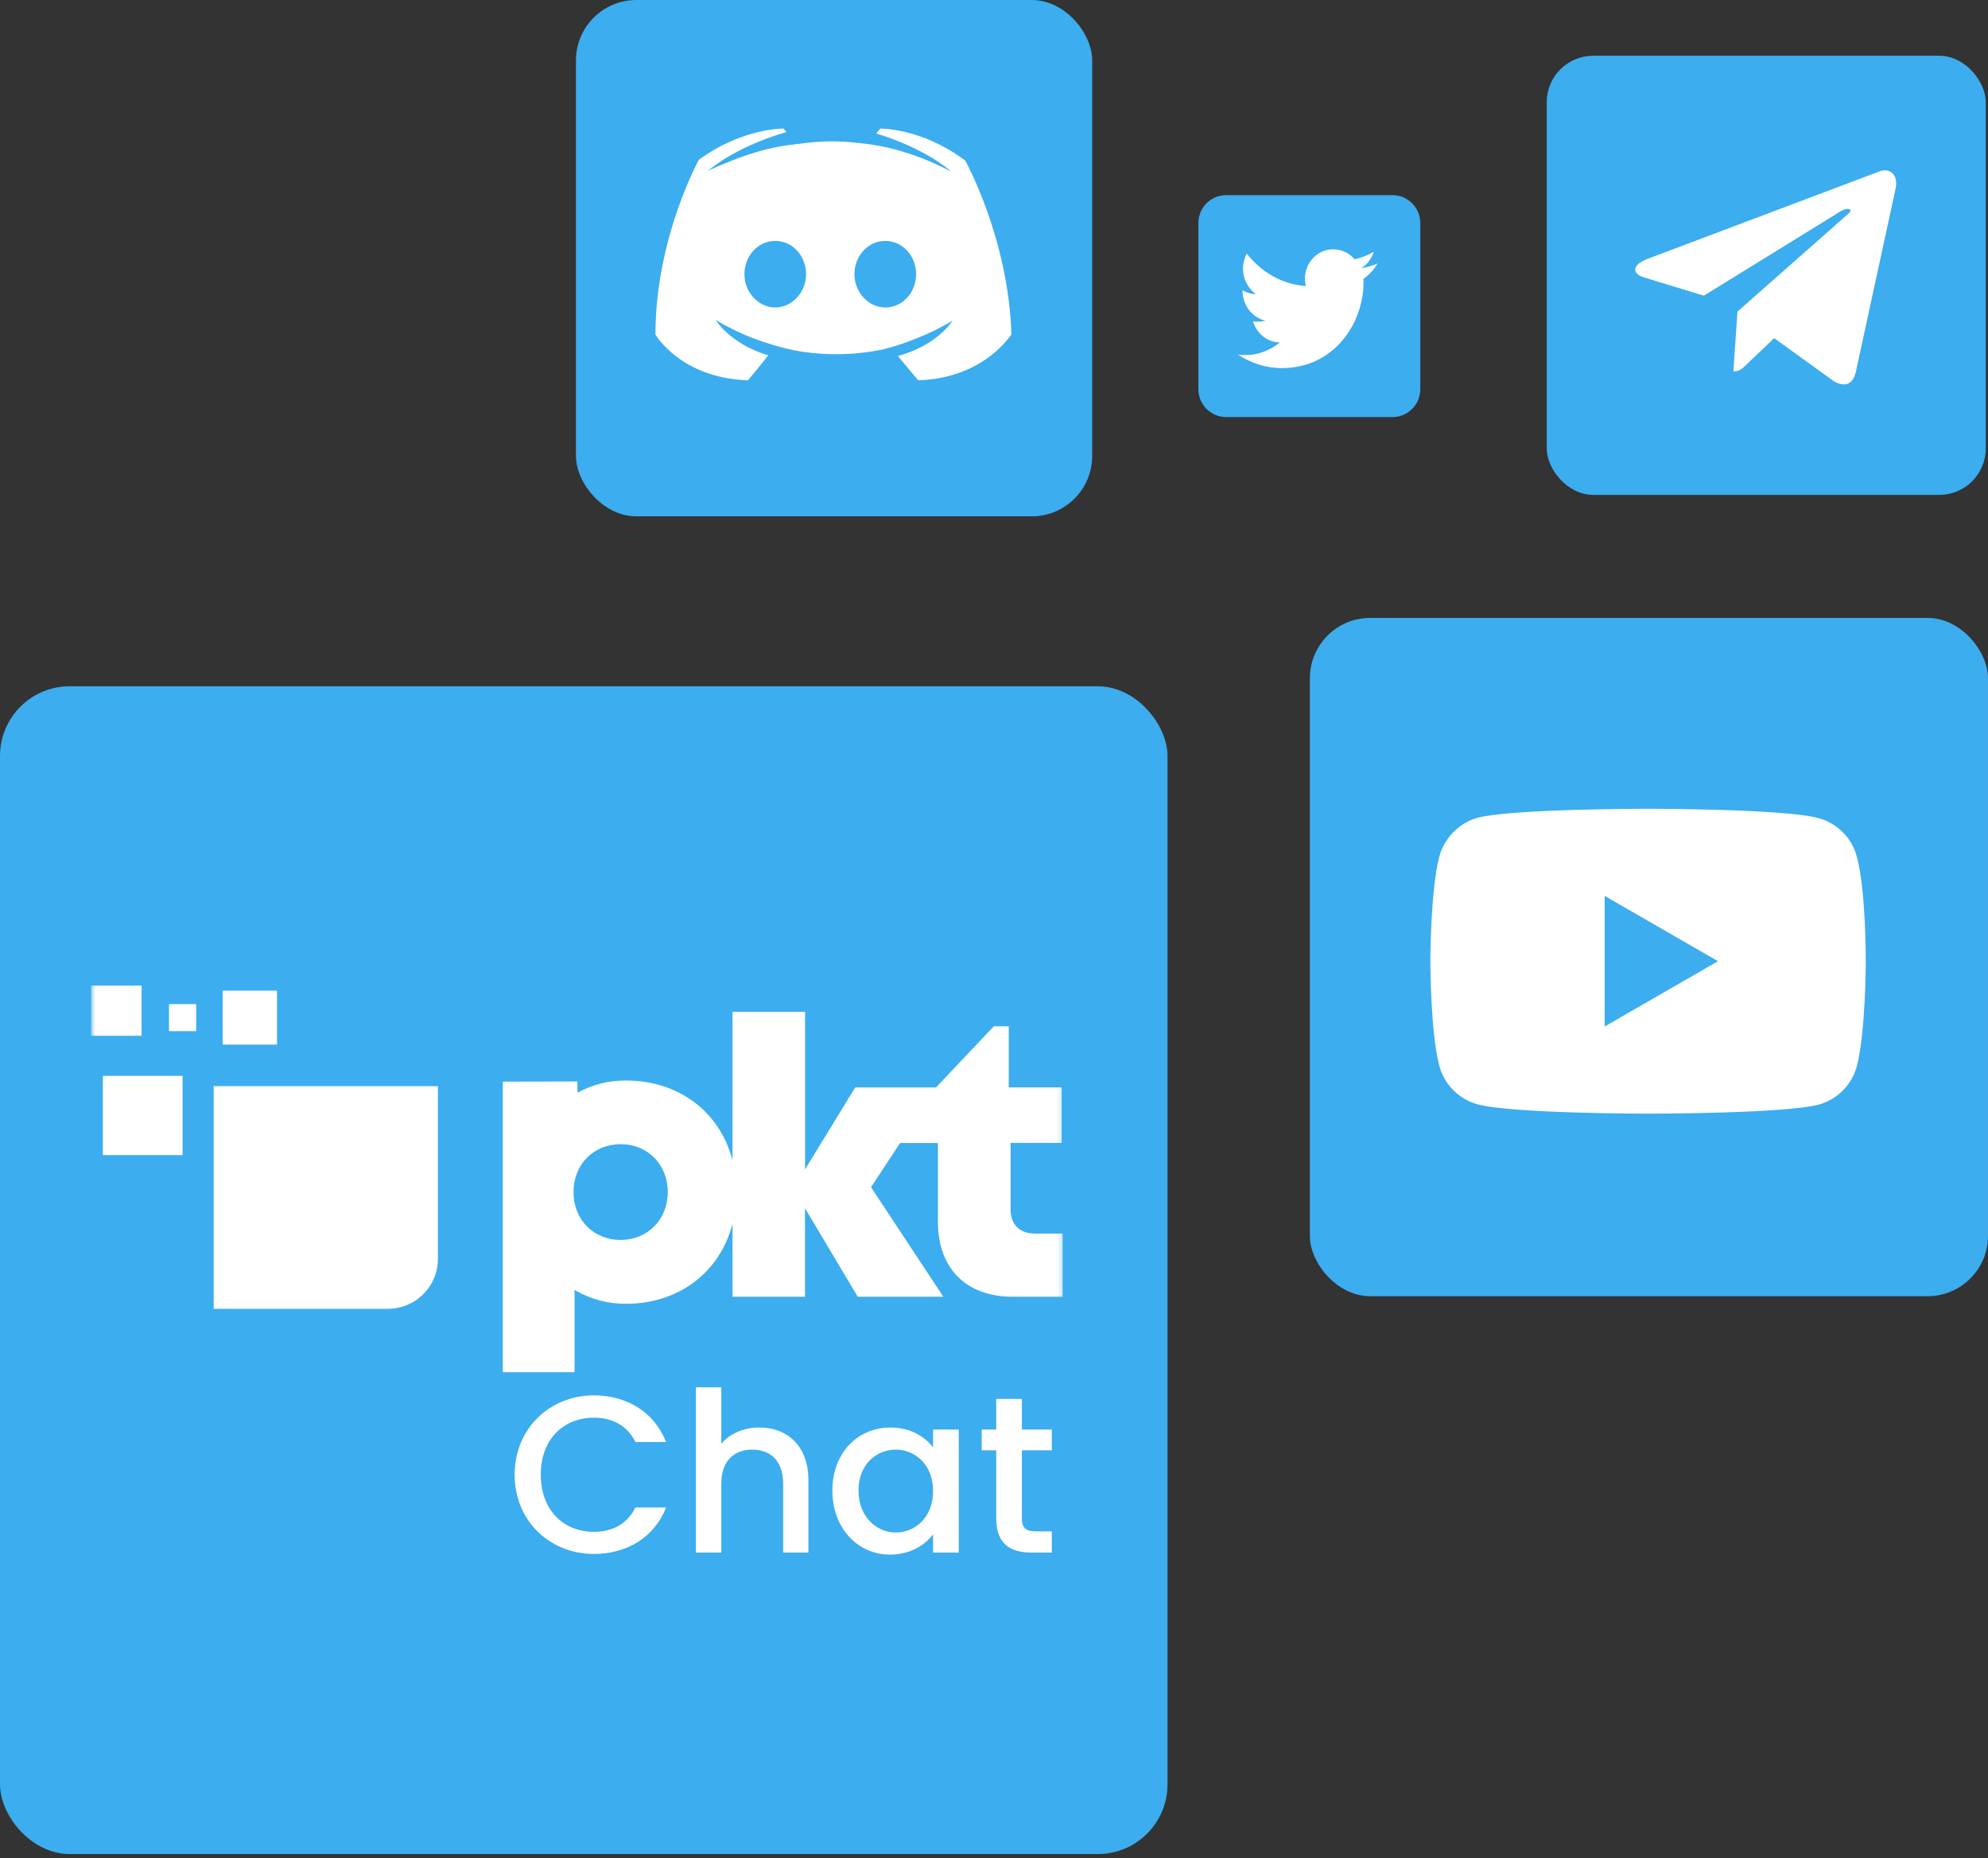 <svg width="428" height="400" viewBox="0 0 428 400" fill="none" xmlns="http://www.w3.org/2000/svg">
<rect x="0" y="0" width="428" height="400" fill="#333333" stroke="none"/>
<path d="M258 48C258 44.686 260.686 42 264 42H299.778C303.092 42 305.778 44.686 305.778 48V83.778C305.778 87.092 303.092 89.778 299.778 89.778H264C260.686 89.778 258 87.092 258 83.778V48Z" fill="#3CADEF"/>
<mask id="mask0_1111_3098" style="mask-type:alpha" maskUnits="userSpaceOnUse" x="263" y="47" width="38" height="38">
<rect x="263.083" y="47.421" width="37.492" height="37.492" fill="#C4C4C4"/>
</mask>
<g mask="url(#mask0_1111_3098)">
<path d="M296.598 56.703C295.792 58.026 294.775 59.141 293.549 60.046V60.847C293.549 69.448 287.345 79.233 275.954 79.233C272.484 79.233 269.225 78.119 266.491 76.308C266.912 76.413 267.402 76.413 267.928 76.413C270.767 76.517 273.431 75.403 275.569 73.697C272.8 73.697 270.557 71.781 269.751 69.135C270.066 69.239 270.451 69.239 270.872 69.239C271.468 69.239 271.994 69.135 272.484 69.03C269.645 68.438 267.507 65.722 267.507 62.588V62.484C268.419 63.006 269.33 63.285 270.346 63.285C268.734 62.066 267.613 60.151 267.613 57.818C267.613 56.703 267.928 55.484 268.419 54.579C271.468 58.514 276.059 61.265 281.141 61.544C281.036 61.021 280.931 60.534 280.931 60.011C280.931 56.494 283.7 53.569 287.135 53.674C288.852 53.674 290.499 54.474 291.621 55.798C293.058 55.484 294.355 54.997 295.792 54.196C295.266 55.728 294.355 56.912 293.058 57.748C294.285 57.504 295.476 57.225 296.598 56.703Z" fill="white"/>
</g>
<rect x="124" width="111.136" height="111.136" rx="13" fill="#3CADEF"/>
<mask id="mask1_1111_3098" style="mask-type:alpha" maskUnits="userSpaceOnUse" x="135" y="11" width="89" height="89">
<rect x="135.823" y="11.822" width="87.209" height="87.209" fill="#C4C4C4"/>
</mask>
<g mask="url(#mask1_1111_3098)">
<path d="M207.789 34.543C198.436 27.529 189.535 27.678 189.535 27.678L188.63 28.723C199.341 32.006 204.47 36.633 204.772 36.931C197.983 33.349 191.345 31.409 185.16 30.812C180.483 30.215 175.958 30.364 172.035 30.961C171.583 30.961 171.281 30.961 170.979 31.111C168.716 31.26 163.134 32.155 156.195 35.14C153.781 36.035 152.423 36.782 152.272 36.931C152.574 36.633 158.005 31.707 169.32 28.424L168.716 27.678C168.716 27.678 159.815 27.529 150.462 34.394C150.462 34.394 141.108 51.258 141.108 72.003C141.108 72.003 146.539 81.405 161.022 81.853C161.022 81.853 163.436 79.017 165.397 76.48C157.402 74.092 154.233 69.167 154.083 68.869C154.083 68.869 154.837 69.317 155.893 69.913C155.893 69.913 156.044 70.063 156.195 70.063C156.345 70.212 156.647 70.212 156.798 70.361C158.458 71.257 160.117 72.003 161.626 72.6C164.341 73.644 167.509 74.689 171.13 75.435C175.958 76.331 181.69 76.629 188.027 75.585C191.044 75.137 194.212 74.092 197.531 72.749C199.794 71.854 202.358 70.66 205.074 69.018C204.923 69.317 201.604 74.391 193.307 76.629C195.268 79.017 197.682 81.853 197.682 81.853C212.014 81.405 217.595 72.003 217.746 72.003C217.143 51.258 207.789 34.543 207.789 34.543ZM166.906 66.182C163.285 66.182 160.268 62.899 160.268 59.019C160.268 55.139 163.134 51.855 166.906 51.855C170.677 51.855 173.544 55.139 173.544 59.019C173.544 62.899 170.527 66.182 166.906 66.182ZM190.591 66.182C186.97 66.182 183.953 62.899 183.953 59.019C183.953 55.139 186.82 51.855 190.591 51.855C194.363 51.855 197.229 55.139 197.229 59.019C197.229 62.899 194.363 66.182 190.591 66.182Z" fill="white"/>
</g>
<rect x="333" y="12" width="94.518" height="94.518" rx="10" fill="#3CADEF"/>
<mask id="mask2_1111_3098" style="mask-type:alpha" maskUnits="userSpaceOnUse" x="343" y="22" width="75" height="75">
<rect x="343.055" y="22.055" width="74.168" height="74.168" fill="#C4C4C4"/>
</mask>
<g mask="url(#mask2_1111_3098)">
<path d="M404.441 36.966L354.669 55.732C351.272 57.066 351.292 58.918 354.046 59.745L366.824 63.642L396.39 45.403C397.788 44.572 399.065 45.019 398.015 45.93L374.061 67.067H374.056L374.061 67.07L373.18 79.948C374.471 79.948 375.041 79.369 375.765 78.686L381.972 72.785L394.882 82.109C397.263 83.39 398.972 82.732 399.565 79.954L408.04 40.902C408.907 37.501 406.712 35.962 404.441 36.966Z" fill="white"/>
</g>
<rect x="282" y="133" width="146" height="146" rx="13" fill="#3CADEF"/>
<mask id="mask3_1111_3098" style="mask-type:alpha" maskUnits="userSpaceOnUse" x="297" y="149" width="116" height="116">
<rect x="297.532" y="149.566" width="114.566" height="114.566" fill="#C4C4C4"/>
</mask>
<g mask="url(#mask3_1111_3098)">
<path d="M399.751 184.349C398.671 180.333 395.505 177.168 391.49 176.087C384.155 174.079 354.814 174.079 354.814 174.079C354.814 174.079 325.473 174.079 318.138 176.01C314.2 177.091 310.957 180.334 309.877 184.349C307.947 191.683 307.947 206.894 307.947 206.894C307.947 206.894 307.947 222.182 309.877 229.44C310.958 233.455 314.123 236.621 318.139 237.702C325.551 239.709 354.814 239.709 354.814 239.709C354.814 239.709 384.155 239.709 391.49 237.779C395.505 236.698 398.671 233.532 399.752 229.517C401.682 222.182 401.682 206.972 401.682 206.972C401.682 206.972 401.759 191.683 399.751 184.349Z" fill="white"/>
<path d="M345.472 220.945L369.871 206.893L345.472 192.84V220.945Z" fill="#3CADEF"/>
</g>
<rect y="147.716" width="251.355" height="251.355" rx="15" fill="#3CADEF"/>
<mask id="mask4_1111_3098" style="mask-type:alpha" maskUnits="userSpaceOnUse" x="19" y="167" width="210" height="198">
<rect x="19.609" y="167.326" width="209.192" height="197.238" fill="#C4C4C4"/>
</mask>
<g mask="url(#mask4_1111_3098)">
<path d="M222.825 265.518C219.532 265.518 217.567 263.579 217.567 260.352V246.008H228.571V234.049H217.174V220.898H213.963L201.509 234.063H184.122L173.322 251.702V217.793H157.697V249.75C155.028 239.418 146.246 232.571 134.755 232.571C131.109 232.544 127.518 233.453 124.32 235.202V232.775L108.248 232.815V295.359H123.697V277.639C127.044 279.632 130.866 280.662 134.755 280.635C146.246 280.635 155.028 273.761 157.697 263.416V279.117H173.308V260.067L184.665 279.117H203.094L187.524 255.539L193.785 246.021H201.929V263.023C201.929 273.043 208.027 279.117 218.055 279.117H228.801V265.518H222.825ZM133.616 266.887C127.762 266.887 123.466 262.494 123.466 256.583C123.466 250.658 127.776 246.279 133.616 246.279C139.471 246.279 143.766 250.672 143.766 256.583C143.766 262.508 139.43 266.887 133.616 266.887Z" fill="white"/>
<path d="M39.314 231.569H22.145V248.626H39.314V231.569Z" fill="white"/>
<path d="M30.477 212.152H19.609V222.945H30.477V212.152Z" fill="white"/>
<path d="M59.639 213.224H47.931V224.843H59.639V213.224Z" fill="white"/>
<path d="M42.239 216.128H36.385V221.944H42.239V216.128Z" fill="white"/>
<path d="M94.275 233.789V270.993C94.275 272.403 93.991 273.799 93.448 275.101C92.906 276.402 92.107 277.582 91.104 278.585C90.101 279.575 88.909 280.375 87.594 280.904C86.28 281.446 84.884 281.717 83.461 281.717H46.005V233.789H94.275Z" fill="white"/>
<path d="M110.799 317.409C110.799 327.456 118.443 334.475 127.866 334.475C134.837 334.475 140.846 331.014 143.394 324.476H136.808C135.029 328.033 131.856 329.716 127.866 329.716C121.232 329.716 116.424 324.956 116.424 317.409C116.424 309.861 121.232 305.15 127.866 305.15C131.856 305.15 135.029 306.832 136.808 310.39H143.394C140.846 303.852 134.837 300.342 127.866 300.342C118.443 300.342 110.799 307.409 110.799 317.409Z" fill="white"/>
<path d="M149.809 334.187H155.29V319.38C155.29 314.524 157.934 312.024 161.972 312.024C165.962 312.024 168.607 314.524 168.607 319.38V334.187H174.039V318.562C174.039 311.159 169.424 307.265 163.511 307.265C160.097 307.265 157.117 308.563 155.29 310.774V298.611H149.809V334.187Z" fill="white"/>
<path d="M179.203 320.822C179.203 328.995 184.732 334.62 191.606 334.62C196.029 334.62 199.202 332.504 200.885 330.245V334.187H206.414V307.698H200.885V311.544C199.25 309.38 196.174 307.265 191.703 307.265C184.732 307.265 179.203 312.649 179.203 320.822ZM200.885 320.918C200.885 326.639 196.991 329.86 192.856 329.86C188.77 329.86 184.828 326.543 184.828 320.822C184.828 315.101 188.77 312.024 192.856 312.024C196.991 312.024 200.885 315.245 200.885 320.918Z" fill="white"/>
<path d="M214.477 326.831C214.477 332.216 217.41 334.187 222.121 334.187H226.448V329.62H223.083C220.775 329.62 220.006 328.802 220.006 326.831V312.169H226.448V307.698H220.006V301.111H214.477V307.698H211.353V312.169H214.477V326.831Z" fill="white"/>
</g>
</svg>
